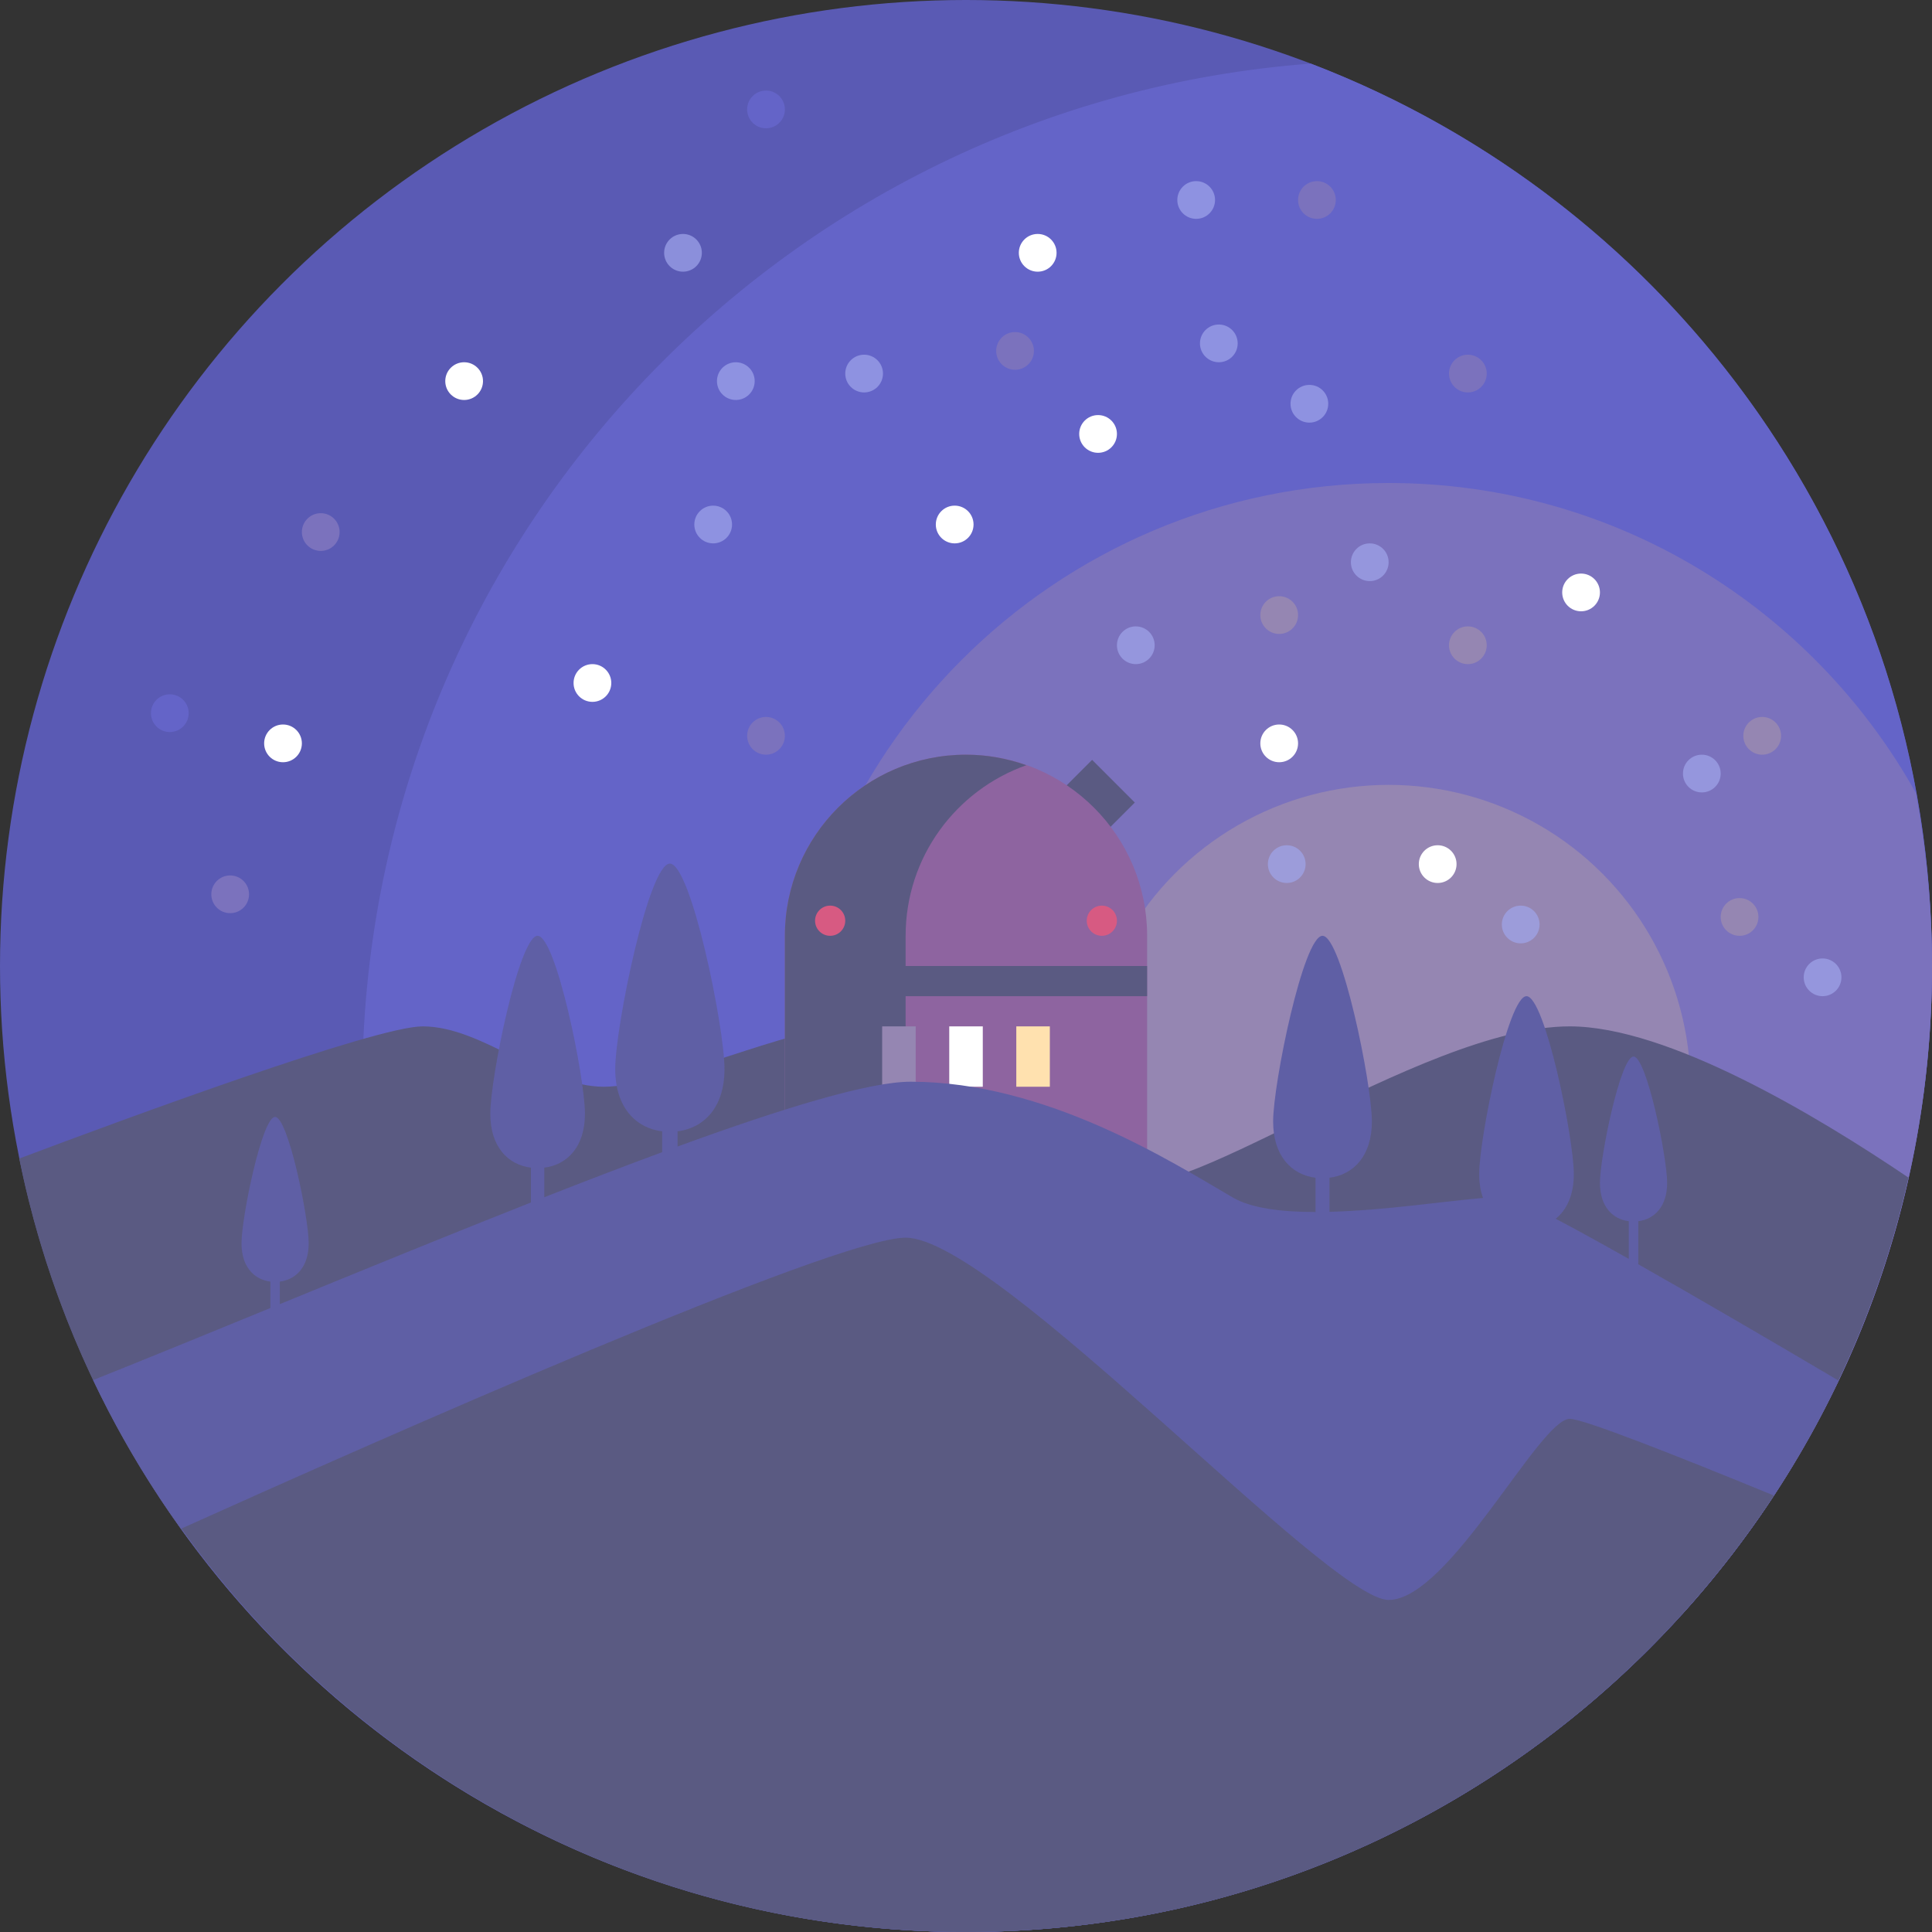 <!-- icon666.com - MILLIONS vector ICONS FREE --><svg version="1.1" id="Layer_1" xmlns="http://www.w3.org/2000/svg" xmlns:xlink="http://www.w3.org/1999/xlink" x="0px" y="0px" viewBox="0 0 512 512" style="enable-background:new 0 0 512 512;" xml:space="preserve"><rect x="0" y="0" width="512" height="512" fill="#333333" stroke="none"/><circle style="fill:#5A5AB4;" cx="256" cy="256" r="256"></circle><path style="fill:#6464C8;" d="M347.378,16.858C206.801,27.409,96,144.724,96,288c0,90.01,43.749,169.773,111.112,219.282 C222.943,510.344,239.275,512,256,512c141.385,0,256-114.615,256-256C512,146.818,443.623,53.659,347.378,16.858z"></path><path style="fill:#7B72BD;" d="M445.837,427.734C486.949,382.316,512,322.086,512,256c0-15.658-1.558-30.933-4.251-45.813 C480.402,161.183,428.104,128,368,128c-88.366,0-160,71.634-160,160c0,88.365,71.634,160,160,160 C396.272,448,422.788,440.602,445.837,427.734z"></path><circle style="fill:#9586B2;" cx="368" cy="288" r="80"></circle><g><path style="fill:#5A5A82;" d="M416,272c-40,0-108,52-120,40s-56-40-71.111-40C209.778,272,176,288,160,288s-32-16-48-16 c-12.475,0-78.436,24.313-106.9,35.027C28.755,423.962,132.09,512,256,512c122.11,0,224.183-85.521,249.763-199.918 C481.273,295.524,441.952,272,416,272z"></path><rect x="281.747" y="204.535" transform="matrix(-0.707 0.707 -0.707 -0.707 644.535 158.094)" style="fill:#5A5A82;" width="15.556" height="16"></rect></g><path style="fill:#8E64A0;" d="M256,200c-26.51,0-48,21.49-48,48v64h96v-64C304,221.49,282.51,200,256,200z"></path><path style="fill:#5A5A82;" d="M304,256h-64v-8c0-20.891,13.369-38.614,32-45.21c-5.011-1.774-10.381-2.79-16-2.79 c-26.51,0-48,21.49-48,48v8v8v48h32v-48h64V256z"></path><rect x="233.78" y="272" style="fill:#9586B2;" width="8.889" height="16"></rect><rect x="251.56" y="272" style="fill:#FFFFFF;" width="8.889" height="16"></rect><rect x="269.33" y="272" style="fill:#FFE1AF;" width="8.889" height="16"></rect><g><circle style="fill:#D75A82;" cx="220" cy="244" r="4"></circle><circle style="fill:#D75A82;" cx="292" cy="244" r="4"></circle></g><path style="fill:#5F5FA5;" d="M434.161,335.042v-11.406c4.318-0.547,7.648-3.916,7.648-10.152c0-6.834-5.455-33.484-8.905-33.484 s-8.905,26.65-8.905,33.484c0,6.236,3.331,9.605,7.649,10.152v9.986c-7.434-4.192-14.076-7.853-19.37-10.639 c2.92-2.34,4.8-6.274,4.8-11.831c0-9.623-7.681-47.153-12.54-47.153S392,301.53,392,311.153c0,2.414,0.365,4.512,1.005,6.317 c-9.702,0.81-26.054,3.298-40.681,3.677v-9.029c6.344-0.804,11.238-5.754,11.238-14.917c0-10.042-8.015-49.202-13.085-49.202 s-13.085,39.16-13.085,49.202c0,9.164,4.895,14.113,11.24,14.917v9.079c-8.991-0.005-17.014-0.975-21.967-3.865 c-16-9.333-49.333-30.667-85.333-30.667c-10.969,0-33.695,6.931-61.769,17.173v-4.021c7.02-0.89,12.435-6.367,12.435-16.505 c0-11.111-8.869-54.441-14.478-54.441s-14.478,43.33-14.478,54.441c0,10.14,5.417,15.616,12.437,16.506v5.521 c-9.896,3.654-20.395,7.685-31.233,11.941v-7.832c6.08-0.771,10.77-5.514,10.77-14.296c0-9.623-7.682-47.153-12.54-47.153 s-12.54,37.53-12.54,47.153c0,8.782,4.691,13.526,10.772,14.296v9.224c-21.66,8.546-44.535,17.915-66.549,26.936v-5.974 c4.318-0.547,7.648-3.916,7.648-10.152c0-6.834-5.455-33.484-8.905-33.484C69.455,296,64,322.65,64,329.484 c0,6.236,3.331,9.605,7.649,10.152v7.003c-16.484,6.755-32.437,13.287-46.971,19.096C65.772,452.205,153.892,512,256,512 c102.05,0,190.13-59.726,231.254-146.118C469.848,355.605,450.354,344.21,434.161,335.042z"></path><path style="fill:#5A5A82;" d="M470.087,396.327C444.129,385.67,419.59,376,416,376c-8,0-32,48-48,48s-104-96-128-96 c-18.717,0-139.601,53.517-191.917,77.08C94.539,469.767,170.28,512,256,512C345.562,512,424.343,465.984,470.087,396.327z"></path><g><circle style="fill:#FFFFFF;" cx="291" cy="115" r="5"></circle><circle style="fill:#FFFFFF;" cx="419" cy="157" r="5"></circle><circle style="fill:#FFFFFF;" cx="381" cy="229" r="5"></circle><circle style="fill:#FFFFFF;" cx="275" cy="67" r="5"></circle><circle style="fill:#FFFFFF;" cx="123" cy="101" r="5"></circle><circle style="fill:#FFFFFF;" cx="157" cy="181" r="5"></circle><circle style="fill:#FFFFFF;" cx="253" cy="139" r="5"></circle><circle style="fill:#FFFFFF;" cx="339" cy="197" r="5"></circle><circle style="fill:#FFFFFF;" cx="75" cy="197" r="5"></circle></g><g style="opacity:0.7;"><circle style="fill:#9FA5EB;" cx="323" cy="91" r="5"></circle></g><g><circle style="fill:#7B72BD;" cx="269" cy="93" r="5"></circle><circle style="fill:#7B72BD;" cx="85" cy="141" r="5"></circle></g><g><circle style="fill:#6464C8;" cx="45" cy="189" r="5"></circle><circle style="fill:#6464C8;" cx="203" cy="29" r="5"></circle></g><g style="opacity:0.7;"><circle style="fill:#9FA5EB;" cx="195" cy="101" r="5"></circle></g><g><circle style="fill:#7B72BD;" cx="61" cy="237" r="5"></circle><circle style="fill:#7B72BD;" cx="203" cy="195" r="5"></circle><circle style="fill:#7B72BD;" cx="389" cy="99" r="5"></circle></g><g><circle style="fill:#9586B2;" cx="389" cy="171" r="5"></circle><circle style="fill:#9586B2;" cx="467" cy="195" r="5"></circle><circle style="fill:#9586B2;" cx="461" cy="243" r="5"></circle><circle style="fill:#9586B2;" cx="339" cy="163" r="5"></circle></g><circle style="fill:#7B72BD;" cx="349" cy="53" r="5"></circle><g style="opacity:0.7;"><circle style="fill:#9FA5EB;" cx="229" cy="99" r="5"></circle></g><g style="opacity:0.7;"><circle style="fill:#9FA5EB;" cx="181" cy="67" r="5"></circle></g><g style="opacity:0.7;"><circle style="fill:#9FA5EB;" cx="189" cy="139" r="5"></circle></g><g style="opacity:0.7;"><circle style="fill:#9FA5EB;" cx="347" cy="107" r="5"></circle></g><g style="opacity:0.7;"><circle style="fill:#9FA5EB;" cx="363" cy="149" r="5"></circle></g><g style="opacity:0.7;"><circle style="fill:#9FA5EB;" cx="483" cy="259" r="5"></circle></g><g style="opacity:0.7;"><circle style="fill:#9FA5EB;" cx="341" cy="229" r="5"></circle></g><g style="opacity:0.7;"><circle style="fill:#9FA5EB;" cx="301" cy="171" r="5"></circle></g><g style="opacity:0.7;"><circle style="fill:#9FA5EB;" cx="451" cy="205" r="5"></circle></g><g style="opacity:0.7;"><circle style="fill:#9FA5EB;" cx="403" cy="245" r="5"></circle></g><g style="opacity:0.7;"><circle style="fill:#9FA5EB;" cx="317" cy="53" r="5"></circle></g></svg>